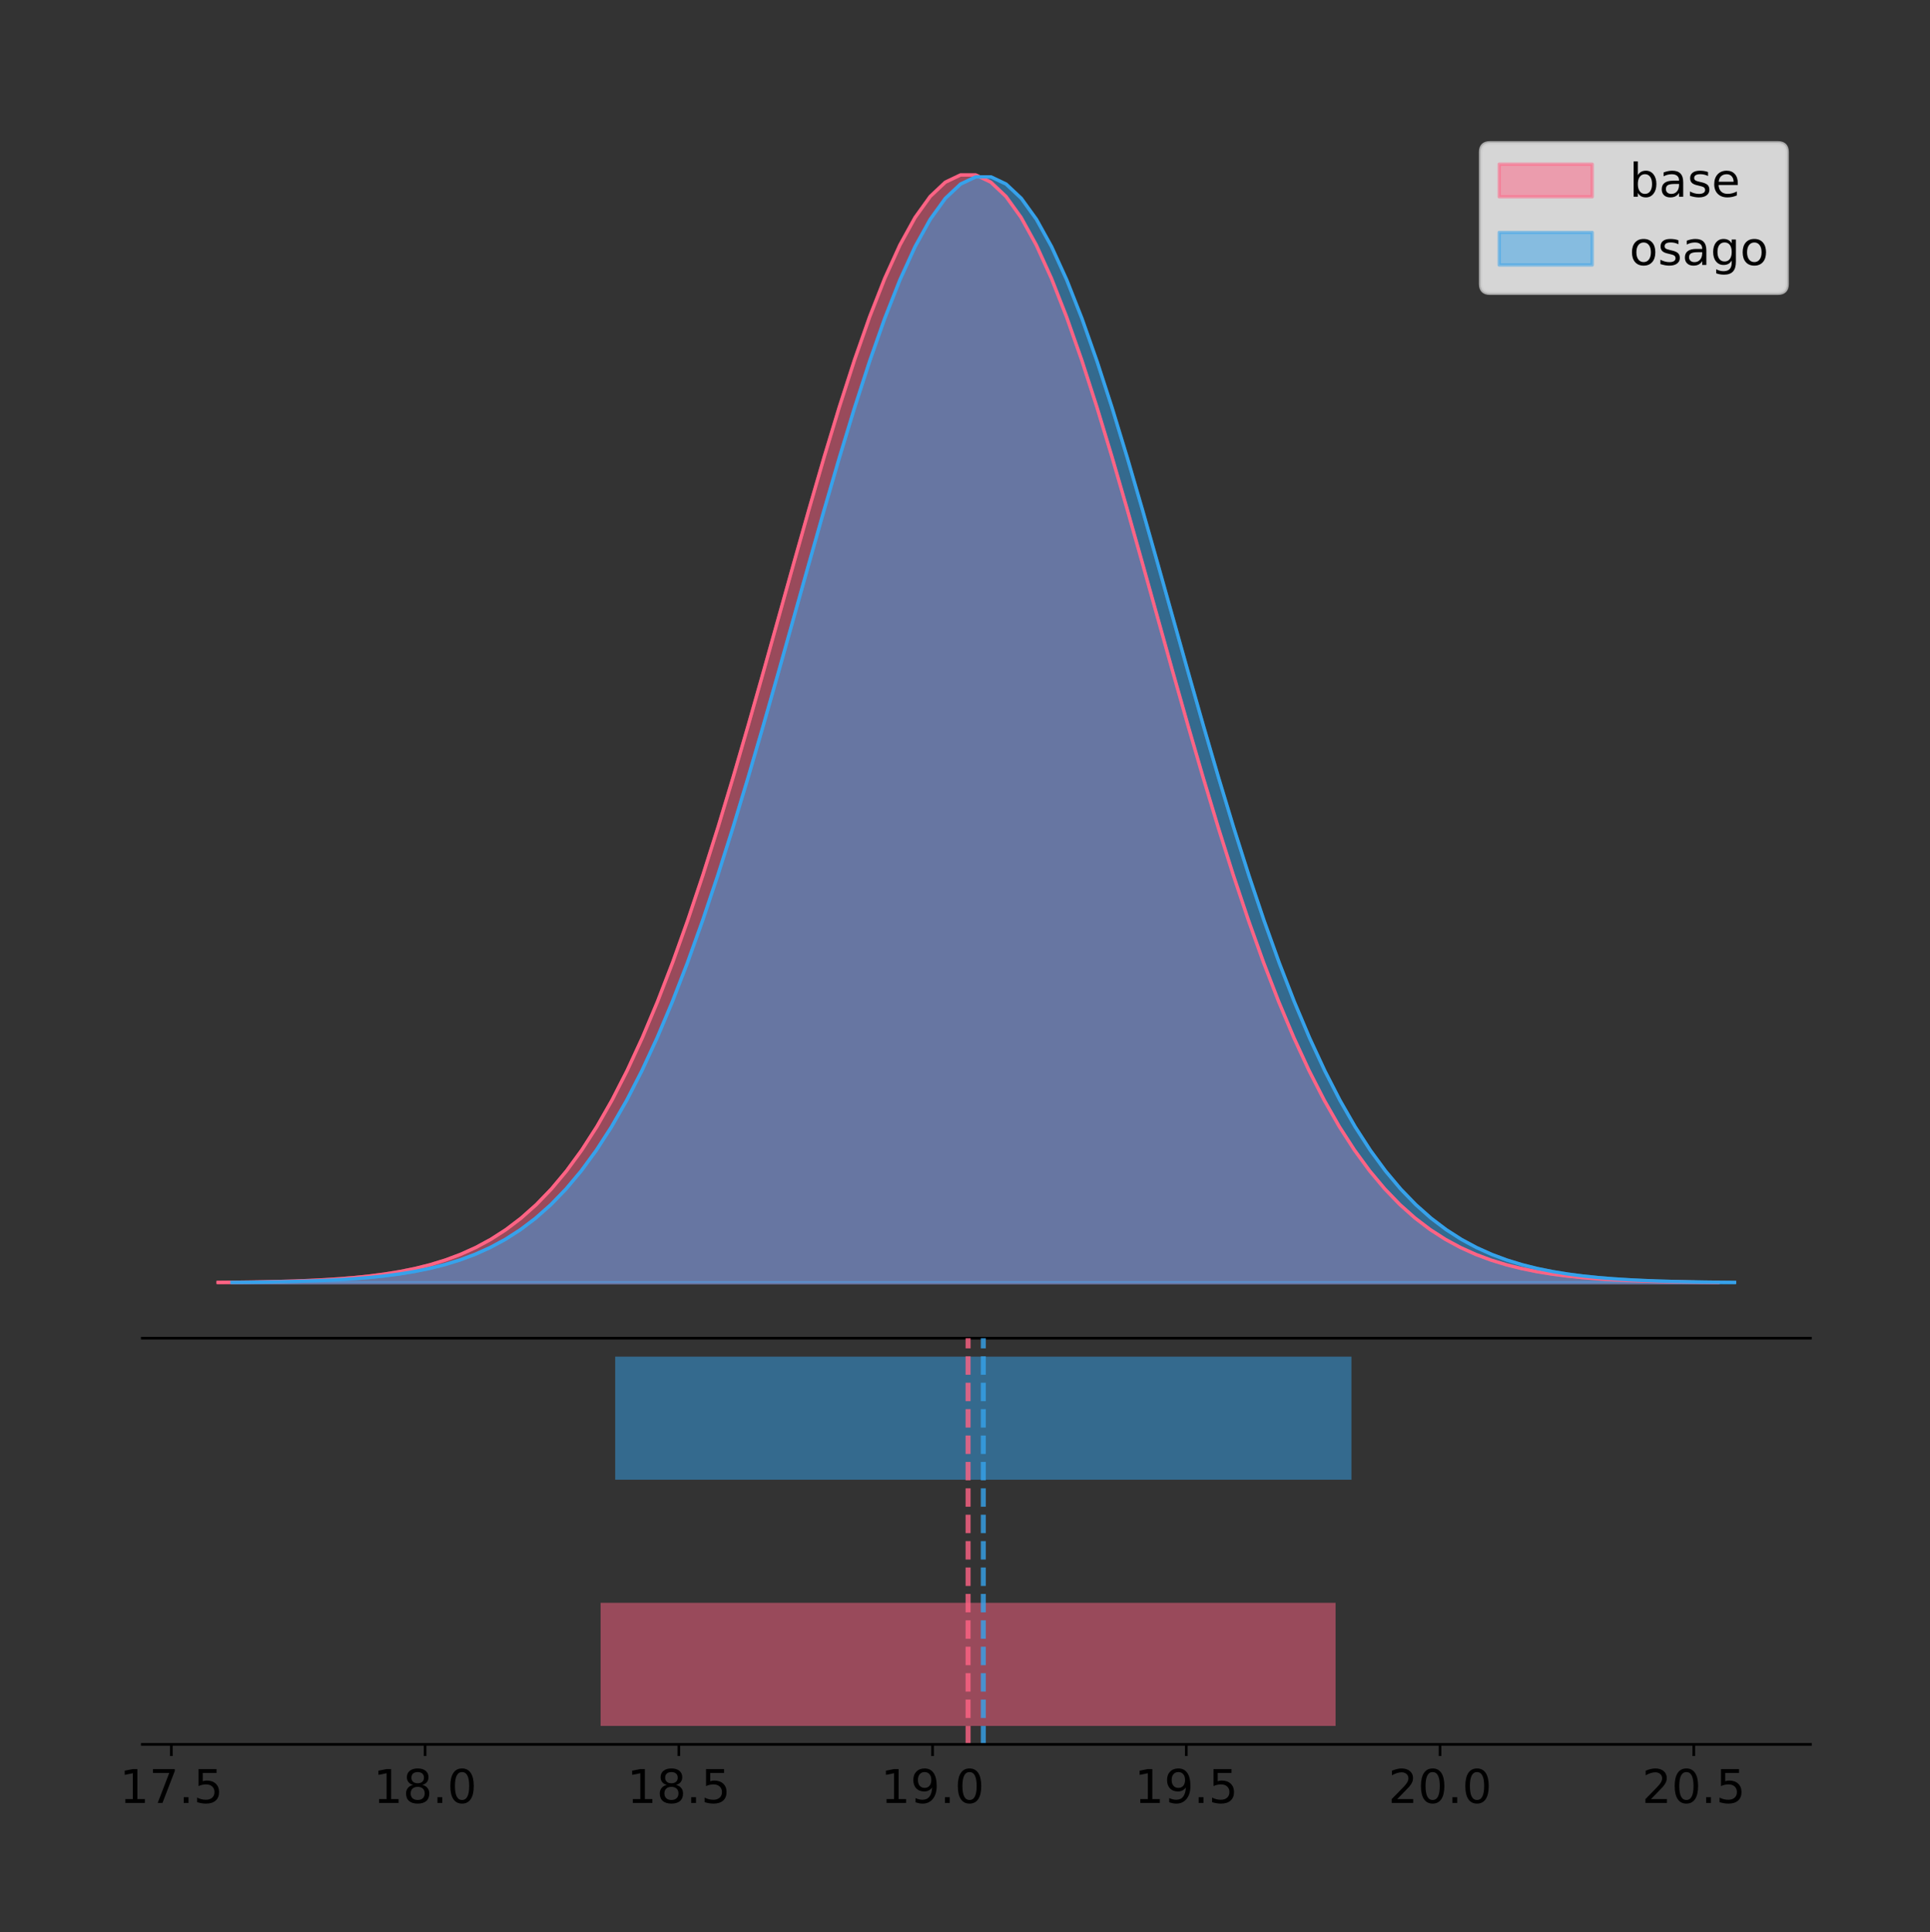 <?xml version="1.0" encoding="utf-8" standalone="no"?>
<!DOCTYPE svg PUBLIC "-//W3C//DTD SVG 1.1//EN"
  "http://www.w3.org/Graphics/SVG/1.1/DTD/svg11.dtd">
<!-- Created with matplotlib (https://matplotlib.org/) -->
<svg height="581.789pt" version="1.1" viewBox="0 0 581.036 581.789" width="581.036pt" xmlns="http://www.w3.org/2000/svg" xmlns:xlink="http://www.w3.org/1999/xlink">
 <rect x="0" y="0" width="581.036" height="581.789" fill="#333333" stroke="none"/>
 <defs>
  <style type="text/css">
*{stroke-linecap:butt;stroke-linejoin:round;}
  </style>
 </defs>
 <g id="figure_1">
  <g id="patch_1">
   <path d="M 0 581.789 
L 581.036 581.789 
L 581.036 0 
L 0 0 
z
" style="fill:none;"/>
  </g>
  <g id="axes_1">
   <g id="patch_2">
    <path d="M 42.836 402.93 
L 545.036 402.93 
L 545.036 36 
L 42.836 36 
z
" style="fill:none;"/>
   </g>
   <g id="PolyCollection_1">
    <defs>
     <path d="M 65.663 -195.538 
L 65.663 -195.65 
L 70.224 -195.692 
L 74.786 -195.749 
L 79.347 -195.825 
L 83.908 -195.925 
L 88.47 -196.058 
L 93.031 -196.23 
L 97.592 -196.455 
L 102.154 -196.744 
L 106.715 -197.115 
L 111.276 -197.585 
L 115.838 -198.179 
L 120.399 -198.923 
L 124.96 -199.848 
L 129.522 -200.99 
L 134.083 -202.39 
L 138.644 -204.093 
L 143.206 -206.151 
L 147.767 -208.617 
L 152.328 -211.552 
L 156.89 -215.017 
L 161.451 -219.078 
L 166.012 -223.801 
L 170.574 -229.25 
L 175.135 -235.488 
L 179.696 -242.572 
L 184.258 -250.552 
L 188.819 -259.468 
L 193.38 -269.344 
L 197.942 -280.192 
L 202.503 -292.002 
L 207.064 -304.744 
L 211.626 -318.365 
L 216.187 -332.786 
L 220.748 -347.901 
L 225.31 -363.58 
L 229.871 -379.667 
L 234.432 -395.98 
L 238.994 -412.318 
L 243.555 -428.462 
L 248.116 -444.18 
L 252.678 -459.23 
L 257.239 -473.372 
L 261.8 -486.366 
L 266.362 -497.987 
L 270.923 -508.025 
L 275.484 -516.294 
L 280.046 -522.64 
L 284.607 -526.94 
L 289.168 -529.111 
L 293.73 -529.111 
L 298.291 -526.94 
L 302.852 -522.64 
L 307.414 -516.294 
L 311.975 -508.025 
L 316.536 -497.987 
L 321.098 -486.366 
L 325.659 -473.372 
L 330.22 -459.23 
L 334.782 -444.18 
L 339.343 -428.462 
L 343.904 -412.318 
L 348.466 -395.98 
L 353.027 -379.667 
L 357.588 -363.58 
L 362.15 -347.901 
L 366.711 -332.786 
L 371.272 -318.365 
L 375.834 -304.744 
L 380.395 -292.002 
L 384.956 -280.192 
L 389.518 -269.344 
L 394.079 -259.468 
L 398.64 -250.552 
L 403.202 -242.572 
L 407.763 -235.488 
L 412.324 -229.25 
L 416.886 -223.801 
L 421.447 -219.078 
L 426.008 -215.017 
L 430.57 -211.552 
L 435.131 -208.617 
L 439.692 -206.151 
L 444.254 -204.093 
L 448.815 -202.39 
L 453.376 -200.99 
L 457.938 -199.848 
L 462.499 -198.923 
L 467.06 -198.179 
L 471.622 -197.585 
L 476.183 -197.115 
L 480.744 -196.744 
L 485.306 -196.455 
L 489.867 -196.23 
L 494.428 -196.058 
L 498.99 -195.925 
L 503.551 -195.825 
L 508.112 -195.749 
L 512.674 -195.692 
L 517.235 -195.65 
L 517.235 -195.538 
L 517.235 -195.538 
L 512.674 -195.538 
L 508.112 -195.538 
L 503.551 -195.538 
L 498.99 -195.538 
L 494.428 -195.538 
L 489.867 -195.538 
L 485.306 -195.538 
L 480.744 -195.538 
L 476.183 -195.538 
L 471.622 -195.538 
L 467.06 -195.538 
L 462.499 -195.538 
L 457.938 -195.538 
L 453.376 -195.538 
L 448.815 -195.538 
L 444.254 -195.538 
L 439.692 -195.538 
L 435.131 -195.538 
L 430.57 -195.538 
L 426.008 -195.538 
L 421.447 -195.538 
L 416.886 -195.538 
L 412.324 -195.538 
L 407.763 -195.538 
L 403.202 -195.538 
L 398.64 -195.538 
L 394.079 -195.538 
L 389.518 -195.538 
L 384.956 -195.538 
L 380.395 -195.538 
L 375.834 -195.538 
L 371.272 -195.538 
L 366.711 -195.538 
L 362.15 -195.538 
L 357.588 -195.538 
L 353.027 -195.538 
L 348.466 -195.538 
L 343.904 -195.538 
L 339.343 -195.538 
L 334.782 -195.538 
L 330.22 -195.538 
L 325.659 -195.538 
L 321.098 -195.538 
L 316.536 -195.538 
L 311.975 -195.538 
L 307.414 -195.538 
L 302.852 -195.538 
L 298.291 -195.538 
L 293.73 -195.538 
L 289.168 -195.538 
L 284.607 -195.538 
L 280.046 -195.538 
L 275.484 -195.538 
L 270.923 -195.538 
L 266.362 -195.538 
L 261.8 -195.538 
L 257.239 -195.538 
L 252.678 -195.538 
L 248.116 -195.538 
L 243.555 -195.538 
L 238.994 -195.538 
L 234.432 -195.538 
L 229.871 -195.538 
L 225.31 -195.538 
L 220.748 -195.538 
L 216.187 -195.538 
L 211.626 -195.538 
L 207.064 -195.538 
L 202.503 -195.538 
L 197.942 -195.538 
L 193.38 -195.538 
L 188.819 -195.538 
L 184.258 -195.538 
L 179.696 -195.538 
L 175.135 -195.538 
L 170.574 -195.538 
L 166.012 -195.538 
L 161.451 -195.538 
L 156.89 -195.538 
L 152.328 -195.538 
L 147.767 -195.538 
L 143.206 -195.538 
L 138.644 -195.538 
L 134.083 -195.538 
L 129.522 -195.538 
L 124.96 -195.538 
L 120.399 -195.538 
L 115.838 -195.538 
L 111.276 -195.538 
L 106.715 -195.538 
L 102.154 -195.538 
L 97.592 -195.538 
L 93.031 -195.538 
L 88.47 -195.538 
L 83.908 -195.538 
L 79.347 -195.538 
L 74.786 -195.538 
L 70.224 -195.538 
L 65.663 -195.538 
z
" id="m62ded3df7a" style="stroke:#ff6384;stroke-opacity:0.5;"/>
    </defs>
    <g clip-path="url(#pc9e8dd42e1)">
     <use style="fill:#ff6384;fill-opacity:0.5;stroke:#ff6384;stroke-opacity:0.5;" x="0" xlink:href="#m62ded3df7a" y="581.789"/>
    </g>
   </g>
   <g id="PolyCollection_2">
    <defs>
     <path d="M 69.856 -195.538 
L 69.856 -195.65 
L 74.425 -195.692 
L 78.995 -195.749 
L 83.564 -195.824 
L 88.133 -195.925 
L 92.702 -196.057 
L 97.272 -196.229 
L 101.841 -196.453 
L 106.41 -196.742 
L 110.979 -197.112 
L 115.548 -197.582 
L 120.118 -198.174 
L 124.687 -198.917 
L 129.256 -199.84 
L 133.825 -200.981 
L 138.394 -202.378 
L 142.964 -204.079 
L 147.533 -206.132 
L 152.102 -208.594 
L 156.671 -211.524 
L 161.241 -214.983 
L 165.81 -219.037 
L 170.379 -223.752 
L 174.948 -229.192 
L 179.517 -235.419 
L 184.087 -242.491 
L 188.656 -250.458 
L 193.225 -259.357 
L 197.794 -269.217 
L 202.363 -280.046 
L 206.933 -291.836 
L 211.502 -304.556 
L 216.071 -318.153 
L 220.64 -332.549 
L 225.21 -347.638 
L 229.779 -363.291 
L 234.348 -379.349 
L 238.917 -395.634 
L 243.486 -411.944 
L 248.056 -428.061 
L 252.625 -443.751 
L 257.194 -458.776 
L 261.763 -472.892 
L 266.332 -485.864 
L 270.902 -497.465 
L 275.471 -507.486 
L 280.04 -515.741 
L 284.609 -522.076 
L 289.179 -526.368 
L 293.748 -528.535 
L 298.317 -528.535 
L 302.886 -526.368 
L 307.455 -522.076 
L 312.025 -515.741 
L 316.594 -507.486 
L 321.163 -497.465 
L 325.732 -485.864 
L 330.301 -472.892 
L 334.871 -458.776 
L 339.44 -443.751 
L 344.009 -428.061 
L 348.578 -411.944 
L 353.148 -395.634 
L 357.717 -379.349 
L 362.286 -363.291 
L 366.855 -347.638 
L 371.424 -332.549 
L 375.994 -318.153 
L 380.563 -304.556 
L 385.132 -291.836 
L 389.701 -280.046 
L 394.27 -269.217 
L 398.84 -259.357 
L 403.409 -250.458 
L 407.978 -242.491 
L 412.547 -235.419 
L 417.116 -229.192 
L 421.686 -223.752 
L 426.255 -219.037 
L 430.824 -214.983 
L 435.393 -211.524 
L 439.963 -208.594 
L 444.532 -206.132 
L 449.101 -204.079 
L 453.67 -202.378 
L 458.239 -200.981 
L 462.809 -199.84 
L 467.378 -198.917 
L 471.947 -198.174 
L 476.516 -197.582 
L 481.085 -197.112 
L 485.655 -196.742 
L 490.224 -196.453 
L 494.793 -196.229 
L 499.362 -196.057 
L 503.932 -195.925 
L 508.501 -195.824 
L 513.07 -195.749 
L 517.639 -195.692 
L 522.208 -195.65 
L 522.208 -195.538 
L 522.208 -195.538 
L 517.639 -195.538 
L 513.07 -195.538 
L 508.501 -195.538 
L 503.932 -195.538 
L 499.362 -195.538 
L 494.793 -195.538 
L 490.224 -195.538 
L 485.655 -195.538 
L 481.085 -195.538 
L 476.516 -195.538 
L 471.947 -195.538 
L 467.378 -195.538 
L 462.809 -195.538 
L 458.239 -195.538 
L 453.67 -195.538 
L 449.101 -195.538 
L 444.532 -195.538 
L 439.963 -195.538 
L 435.393 -195.538 
L 430.824 -195.538 
L 426.255 -195.538 
L 421.686 -195.538 
L 417.116 -195.538 
L 412.547 -195.538 
L 407.978 -195.538 
L 403.409 -195.538 
L 398.84 -195.538 
L 394.27 -195.538 
L 389.701 -195.538 
L 385.132 -195.538 
L 380.563 -195.538 
L 375.994 -195.538 
L 371.424 -195.538 
L 366.855 -195.538 
L 362.286 -195.538 
L 357.717 -195.538 
L 353.148 -195.538 
L 348.578 -195.538 
L 344.009 -195.538 
L 339.44 -195.538 
L 334.871 -195.538 
L 330.301 -195.538 
L 325.732 -195.538 
L 321.163 -195.538 
L 316.594 -195.538 
L 312.025 -195.538 
L 307.455 -195.538 
L 302.886 -195.538 
L 298.317 -195.538 
L 293.748 -195.538 
L 289.179 -195.538 
L 284.609 -195.538 
L 280.04 -195.538 
L 275.471 -195.538 
L 270.902 -195.538 
L 266.332 -195.538 
L 261.763 -195.538 
L 257.194 -195.538 
L 252.625 -195.538 
L 248.056 -195.538 
L 243.486 -195.538 
L 238.917 -195.538 
L 234.348 -195.538 
L 229.779 -195.538 
L 225.21 -195.538 
L 220.64 -195.538 
L 216.071 -195.538 
L 211.502 -195.538 
L 206.933 -195.538 
L 202.363 -195.538 
L 197.794 -195.538 
L 193.225 -195.538 
L 188.656 -195.538 
L 184.087 -195.538 
L 179.517 -195.538 
L 174.948 -195.538 
L 170.379 -195.538 
L 165.81 -195.538 
L 161.241 -195.538 
L 156.671 -195.538 
L 152.102 -195.538 
L 147.533 -195.538 
L 142.964 -195.538 
L 138.394 -195.538 
L 133.825 -195.538 
L 129.256 -195.538 
L 124.687 -195.538 
L 120.118 -195.538 
L 115.548 -195.538 
L 110.979 -195.538 
L 106.41 -195.538 
L 101.841 -195.538 
L 97.272 -195.538 
L 92.702 -195.538 
L 88.133 -195.538 
L 83.564 -195.538 
L 78.995 -195.538 
L 74.425 -195.538 
L 69.856 -195.538 
z
" id="md6b6fac72c" style="stroke:#36a2eb;stroke-opacity:0.5;"/>
    </defs>
    <g clip-path="url(#pc9e8dd42e1)">
     <use style="fill:#36a2eb;fill-opacity:0.5;stroke:#36a2eb;stroke-opacity:0.5;" x="0" xlink:href="#md6b6fac72c" y="581.789"/>
    </g>
   </g>
   <g id="line2d_1">
    <path clip-path="url(#pc9e8dd42e1)" d="M 65.663 386.139 
L 70.224 386.097 
L 74.786 386.04 
L 79.347 385.965 
L 83.908 385.864 
L 88.47 385.732 
L 93.031 385.559 
L 97.592 385.334 
L 102.154 385.045 
L 106.715 384.675 
L 111.276 384.204 
L 115.838 383.61 
L 120.399 382.867 
L 124.96 381.941 
L 129.522 380.799 
L 134.083 379.399 
L 138.644 377.696 
L 143.206 375.639 
L 147.767 373.172 
L 152.328 370.238 
L 156.89 366.772 
L 161.451 362.711 
L 166.012 357.989 
L 170.574 352.539 
L 175.135 346.301 
L 179.696 339.217 
L 184.258 331.237 
L 188.819 322.322 
L 193.38 312.445 
L 197.942 301.597 
L 202.503 289.787 
L 207.064 277.045 
L 211.626 263.424 
L 216.187 249.004 
L 220.748 233.888 
L 225.31 218.209 
L 229.871 202.123 
L 234.432 185.809 
L 238.994 169.471 
L 243.555 153.327 
L 248.116 137.61 
L 252.678 122.559 
L 257.239 108.418 
L 261.8 95.423 
L 266.362 83.803 
L 270.923 73.765 
L 275.484 65.495 
L 280.046 59.15 
L 284.607 54.85 
L 289.168 52.679 
L 293.73 52.679 
L 298.291 54.85 
L 302.852 59.15 
L 307.414 65.495 
L 311.975 73.765 
L 316.536 83.803 
L 321.098 95.423 
L 325.659 108.418 
L 330.22 122.559 
L 334.782 137.61 
L 339.343 153.327 
L 343.904 169.471 
L 348.466 185.809 
L 353.027 202.123 
L 357.588 218.209 
L 362.15 233.888 
L 366.711 249.004 
L 371.272 263.424 
L 375.834 277.045 
L 380.395 289.787 
L 384.956 301.597 
L 389.518 312.445 
L 394.079 322.322 
L 398.64 331.237 
L 403.202 339.217 
L 407.763 346.301 
L 412.324 352.539 
L 416.886 357.989 
L 421.447 362.711 
L 426.008 366.772 
L 430.57 370.238 
L 435.131 373.172 
L 439.692 375.639 
L 444.254 377.696 
L 448.815 379.399 
L 453.376 380.799 
L 457.938 381.941 
L 462.499 382.867 
L 467.06 383.61 
L 471.622 384.204 
L 476.183 384.675 
L 480.744 385.045 
L 485.306 385.334 
L 489.867 385.559 
L 494.428 385.732 
L 498.99 385.864 
L 503.551 385.965 
L 508.112 386.04 
L 512.674 386.097 
L 517.235 386.139 
" style="fill:none;stroke:#ff6384;stroke-linecap:square;"/>
   </g>
   <g id="line2d_2">
    <path clip-path="url(#pc9e8dd42e1)" d="M 69.856 386.14 
L 74.425 386.097 
L 78.995 386.041 
L 83.564 385.965 
L 88.133 385.865 
L 92.702 385.733 
L 97.272 385.56 
L 101.841 385.336 
L 106.41 385.047 
L 110.979 384.677 
L 115.548 384.208 
L 120.118 383.615 
L 124.687 382.872 
L 129.256 381.949 
L 133.825 380.809 
L 138.394 379.411 
L 142.964 377.711 
L 147.533 375.657 
L 152.102 373.195 
L 156.671 370.265 
L 161.241 366.806 
L 165.81 362.752 
L 170.379 358.037 
L 174.948 352.598 
L 179.517 346.37 
L 184.087 339.298 
L 188.656 331.332 
L 193.225 322.432 
L 197.794 312.572 
L 202.363 301.743 
L 206.933 289.954 
L 211.502 277.233 
L 216.071 263.636 
L 220.64 249.24 
L 225.21 234.151 
L 229.779 218.499 
L 234.348 202.44 
L 238.917 186.155 
L 243.486 169.845 
L 248.056 153.729 
L 252.625 138.038 
L 257.194 123.014 
L 261.763 108.897 
L 266.332 95.925 
L 270.902 84.324 
L 275.471 74.304 
L 280.04 66.048 
L 284.609 59.714 
L 289.179 55.421 
L 293.748 53.254 
L 298.317 53.254 
L 302.886 55.421 
L 307.455 59.714 
L 312.025 66.048 
L 316.594 74.304 
L 321.163 84.324 
L 325.732 95.925 
L 330.301 108.897 
L 334.871 123.014 
L 339.44 138.038 
L 344.009 153.729 
L 348.578 169.845 
L 353.148 186.155 
L 357.717 202.44 
L 362.286 218.499 
L 366.855 234.151 
L 371.424 249.24 
L 375.994 263.636 
L 380.563 277.233 
L 385.132 289.954 
L 389.701 301.743 
L 394.27 312.572 
L 398.84 322.432 
L 403.409 331.332 
L 407.978 339.298 
L 412.547 346.37 
L 417.116 352.598 
L 421.686 358.037 
L 426.255 362.752 
L 430.824 366.806 
L 435.393 370.265 
L 439.963 373.195 
L 444.532 375.657 
L 449.101 377.711 
L 453.67 379.411 
L 458.239 380.809 
L 462.809 381.949 
L 467.378 382.872 
L 471.947 383.615 
L 476.516 384.208 
L 481.085 384.677 
L 485.655 385.047 
L 490.224 385.336 
L 494.793 385.56 
L 499.362 385.733 
L 503.932 385.865 
L 508.501 385.965 
L 513.07 386.041 
L 517.639 386.097 
L 522.208 386.14 
" style="fill:none;stroke:#36a2eb;stroke-linecap:square;"/>
   </g>
   <g id="patch_3">
    <path d="M 42.836 402.93 
L 545.036 402.93 
" style="fill:none;stroke:#000000;stroke-linecap:square;stroke-linejoin:miter;stroke-width:0.8;"/>
   </g>
   <g id="legend_1">
    <g id="patch_4">
     <path d="M 448.543 88.299 
L 535.236 88.299 
Q 538.036 88.299 538.036 85.499 
L 538.036 45.8 
Q 538.036 43 535.236 43 
L 448.543 43 
Q 445.743 43 445.743 45.8 
L 445.743 85.499 
Q 445.743 88.299 448.543 88.299 
z
" style="fill:#ffffff;opacity:0.8;stroke:#cccccc;stroke-linejoin:miter;"/>
    </g>
    <g id="patch_5">
     <path d="M 451.343 59.238 
L 479.343 59.238 
L 479.343 49.438 
L 451.343 49.438 
z
" style="fill:#ff6384;opacity:0.5;stroke:#ff6384;stroke-linejoin:miter;"/>
    </g>
    <g id="text_1">
     <!-- base -->
     <defs>
      <path d="M 48.688 27.297 
Q 48.688 37.203 44.609 42.844 
Q 40.531 48.484 33.406 48.484 
Q 26.266 48.484 22.188 42.844 
Q 18.109 37.203 18.109 27.297 
Q 18.109 17.391 22.188 11.75 
Q 26.266 6.109 33.406 6.109 
Q 40.531 6.109 44.609 11.75 
Q 48.688 17.391 48.688 27.297 
z
M 18.109 46.391 
Q 20.953 51.266 25.266 53.625 
Q 29.594 56 35.594 56 
Q 45.562 56 51.781 48.094 
Q 58.016 40.188 58.016 27.297 
Q 58.016 14.406 51.781 6.484 
Q 45.562 -1.422 35.594 -1.422 
Q 29.594 -1.422 25.266 0.953 
Q 20.953 3.328 18.109 8.203 
L 18.109 0 
L 9.078 0 
L 9.078 75.984 
L 18.109 75.984 
z
" id="DejaVuSans-98"/>
      <path d="M 34.281 27.484 
Q 23.391 27.484 19.188 25 
Q 14.984 22.516 14.984 16.5 
Q 14.984 11.719 18.141 8.906 
Q 21.297 6.109 26.703 6.109 
Q 34.188 6.109 38.703 11.406 
Q 43.219 16.703 43.219 25.484 
L 43.219 27.484 
z
M 52.203 31.203 
L 52.203 0 
L 43.219 0 
L 43.219 8.297 
Q 40.141 3.328 35.547 0.953 
Q 30.953 -1.422 24.312 -1.422 
Q 15.922 -1.422 10.953 3.297 
Q 6 8.016 6 15.922 
Q 6 25.141 12.172 29.828 
Q 18.359 34.516 30.609 34.516 
L 43.219 34.516 
L 43.219 35.406 
Q 43.219 41.609 39.141 45 
Q 35.062 48.391 27.688 48.391 
Q 23 48.391 18.547 47.266 
Q 14.109 46.141 10.016 43.891 
L 10.016 52.203 
Q 14.938 54.109 19.578 55.047 
Q 24.219 56 28.609 56 
Q 40.484 56 46.344 49.844 
Q 52.203 43.703 52.203 31.203 
z
" id="DejaVuSans-97"/>
      <path d="M 44.281 53.078 
L 44.281 44.578 
Q 40.484 46.531 36.375 47.5 
Q 32.281 48.484 27.875 48.484 
Q 21.188 48.484 17.844 46.438 
Q 14.5 44.391 14.5 40.281 
Q 14.5 37.156 16.891 35.375 
Q 19.281 33.594 26.516 31.984 
L 29.594 31.297 
Q 39.156 29.25 43.188 25.516 
Q 47.219 21.781 47.219 15.094 
Q 47.219 7.469 41.188 3.016 
Q 35.156 -1.422 24.609 -1.422 
Q 20.219 -1.422 15.453 -0.562 
Q 10.688 0.297 5.422 2 
L 5.422 11.281 
Q 10.406 8.688 15.234 7.391 
Q 20.062 6.109 24.812 6.109 
Q 31.156 6.109 34.562 8.281 
Q 37.984 10.453 37.984 14.406 
Q 37.984 18.062 35.516 20.016 
Q 33.062 21.969 24.703 23.781 
L 21.578 24.516 
Q 13.234 26.266 9.516 29.906 
Q 5.812 33.547 5.812 39.891 
Q 5.812 47.609 11.281 51.797 
Q 16.75 56 26.812 56 
Q 31.781 56 36.172 55.266 
Q 40.578 54.547 44.281 53.078 
z
" id="DejaVuSans-115"/>
      <path d="M 56.203 29.594 
L 56.203 25.203 
L 14.891 25.203 
Q 15.484 15.922 20.484 11.062 
Q 25.484 6.203 34.422 6.203 
Q 39.594 6.203 44.453 7.469 
Q 49.312 8.734 54.109 11.281 
L 54.109 2.781 
Q 49.266 0.734 44.188 -0.344 
Q 39.109 -1.422 33.891 -1.422 
Q 20.797 -1.422 13.156 6.188 
Q 5.516 13.812 5.516 26.812 
Q 5.516 40.234 12.766 48.109 
Q 20.016 56 32.328 56 
Q 43.359 56 49.781 48.891 
Q 56.203 41.797 56.203 29.594 
z
M 47.219 32.234 
Q 47.125 39.594 43.094 43.984 
Q 39.062 48.391 32.422 48.391 
Q 24.906 48.391 20.391 44.141 
Q 15.875 39.891 15.188 32.172 
z
" id="DejaVuSans-101"/>
     </defs>
     <g transform="translate(490.543 59.238)scale(0.14 -0.14)">
      <use xlink:href="#DejaVuSans-98"/>
      <use x="63.477" xlink:href="#DejaVuSans-97"/>
      <use x="124.756" xlink:href="#DejaVuSans-115"/>
      <use x="176.855" xlink:href="#DejaVuSans-101"/>
     </g>
    </g>
    <g id="patch_6">
     <path d="M 451.343 79.787 
L 479.343 79.787 
L 479.343 69.987 
L 451.343 69.987 
z
" style="fill:#36a2eb;opacity:0.5;stroke:#36a2eb;stroke-linejoin:miter;"/>
    </g>
    <g id="text_2">
     <!-- osago -->
     <defs>
      <path d="M 30.609 48.391 
Q 23.391 48.391 19.188 42.75 
Q 14.984 37.109 14.984 27.297 
Q 14.984 17.484 19.156 11.844 
Q 23.344 6.203 30.609 6.203 
Q 37.797 6.203 41.984 11.859 
Q 46.188 17.531 46.188 27.297 
Q 46.188 37.016 41.984 42.703 
Q 37.797 48.391 30.609 48.391 
z
M 30.609 56 
Q 42.328 56 49.016 48.375 
Q 55.719 40.766 55.719 27.297 
Q 55.719 13.875 49.016 6.219 
Q 42.328 -1.422 30.609 -1.422 
Q 18.844 -1.422 12.172 6.219 
Q 5.516 13.875 5.516 27.297 
Q 5.516 40.766 12.172 48.375 
Q 18.844 56 30.609 56 
z
" id="DejaVuSans-111"/>
      <path d="M 45.406 27.984 
Q 45.406 37.75 41.375 43.109 
Q 37.359 48.484 30.078 48.484 
Q 22.859 48.484 18.828 43.109 
Q 14.797 37.75 14.797 27.984 
Q 14.797 18.266 18.828 12.891 
Q 22.859 7.516 30.078 7.516 
Q 37.359 7.516 41.375 12.891 
Q 45.406 18.266 45.406 27.984 
z
M 54.391 6.781 
Q 54.391 -7.172 48.188 -13.984 
Q 42 -20.797 29.203 -20.797 
Q 24.469 -20.797 20.266 -20.094 
Q 16.062 -19.391 12.109 -17.922 
L 12.109 -9.188 
Q 16.062 -11.328 19.922 -12.344 
Q 23.781 -13.375 27.781 -13.375 
Q 36.625 -13.375 41.016 -8.766 
Q 45.406 -4.156 45.406 5.172 
L 45.406 9.625 
Q 42.625 4.781 38.281 2.391 
Q 33.938 0 27.875 0 
Q 17.828 0 11.672 7.656 
Q 5.516 15.328 5.516 27.984 
Q 5.516 40.672 11.672 48.328 
Q 17.828 56 27.875 56 
Q 33.938 56 38.281 53.609 
Q 42.625 51.219 45.406 46.391 
L 45.406 54.688 
L 54.391 54.688 
z
" id="DejaVuSans-103"/>
     </defs>
     <g transform="translate(490.543 79.787)scale(0.14 -0.14)">
      <use xlink:href="#DejaVuSans-111"/>
      <use x="61.182" xlink:href="#DejaVuSans-115"/>
      <use x="113.281" xlink:href="#DejaVuSans-97"/>
      <use x="174.561" xlink:href="#DejaVuSans-103"/>
      <use x="238.037" xlink:href="#DejaVuSans-111"/>
     </g>
    </g>
   </g>
  </g>
  <g id="axes_2">
   <g id="patch_7">
    <path d="M 42.836 525.24 
L 545.036 525.24 
L 545.036 402.93 
L 42.836 402.93 
z
" style="fill:none;"/>
   </g>
   <g id="patch_8">
    <path clip-path="url(#p59d83ebf34)" d="M 180.814 519.68 
L 402.084 519.68 
L 402.084 482.617 
L 180.814 482.617 
z
" style="fill:#ff6384;opacity:0.5;"/>
   </g>
   <g id="patch_9">
    <path clip-path="url(#p59d83ebf34)" d="M 185.206 445.553 
L 406.859 445.553 
L 406.859 408.49 
L 185.206 408.49 
z
" style="fill:#36a2eb;opacity:0.5;"/>
   </g>
   <g id="matplotlib.axis_1">
    <g id="xtick_1">
     <g id="line2d_3">
      <defs>
       <path d="M 0 0 
L 0 3.5 
" id="m3f8afa4ec0" style="stroke:#000000;stroke-width:0.8;"/>
      </defs>
      <g>
       <use style="stroke:#000000;stroke-width:0.8;" x="51.586" xlink:href="#m3f8afa4ec0" y="525.24"/>
      </g>
     </g>
     <g id="text_3">
      <!-- 17.5 -->
      <defs>
       <path d="M 12.406 8.297 
L 28.516 8.297 
L 28.516 63.922 
L 10.984 60.406 
L 10.984 69.391 
L 28.422 72.906 
L 38.281 72.906 
L 38.281 8.297 
L 54.391 8.297 
L 54.391 0 
L 12.406 0 
z
" id="DejaVuSans-49"/>
       <path d="M 8.203 72.906 
L 55.078 72.906 
L 55.078 68.703 
L 28.609 0 
L 18.312 0 
L 43.219 64.594 
L 8.203 64.594 
z
" id="DejaVuSans-55"/>
       <path d="M 10.688 12.406 
L 21 12.406 
L 21 0 
L 10.688 0 
z
" id="DejaVuSans-46"/>
       <path d="M 10.797 72.906 
L 49.516 72.906 
L 49.516 64.594 
L 19.828 64.594 
L 19.828 46.734 
Q 21.969 47.469 24.109 47.828 
Q 26.266 48.188 28.422 48.188 
Q 40.625 48.188 47.75 41.5 
Q 54.891 34.812 54.891 23.391 
Q 54.891 11.625 47.562 5.094 
Q 40.234 -1.422 26.906 -1.422 
Q 22.312 -1.422 17.547 -0.641 
Q 12.797 0.141 7.719 1.703 
L 7.719 11.625 
Q 12.109 9.234 16.797 8.062 
Q 21.484 6.891 26.703 6.891 
Q 35.156 6.891 40.078 11.328 
Q 45.016 15.766 45.016 23.391 
Q 45.016 31 40.078 35.438 
Q 35.156 39.891 26.703 39.891 
Q 22.75 39.891 18.812 39.016 
Q 14.891 38.141 10.797 36.281 
z
" id="DejaVuSans-53"/>
      </defs>
      <g transform="translate(36 542.878)scale(0.14 -0.14)">
       <use xlink:href="#DejaVuSans-49"/>
       <use x="63.623" xlink:href="#DejaVuSans-55"/>
       <use x="127.246" xlink:href="#DejaVuSans-46"/>
       <use x="159.033" xlink:href="#DejaVuSans-53"/>
      </g>
     </g>
    </g>
    <g id="xtick_2">
     <g id="line2d_4">
      <g>
       <use style="stroke:#000000;stroke-width:0.8;" x="127.975" xlink:href="#m3f8afa4ec0" y="525.24"/>
      </g>
     </g>
     <g id="text_4">
      <!-- 18.0 -->
      <defs>
       <path d="M 31.781 34.625 
Q 24.75 34.625 20.719 30.859 
Q 16.703 27.094 16.703 20.516 
Q 16.703 13.922 20.719 10.156 
Q 24.75 6.391 31.781 6.391 
Q 38.812 6.391 42.859 10.172 
Q 46.922 13.969 46.922 20.516 
Q 46.922 27.094 42.891 30.859 
Q 38.875 34.625 31.781 34.625 
z
M 21.922 38.812 
Q 15.578 40.375 12.031 44.719 
Q 8.5 49.078 8.5 55.328 
Q 8.5 64.062 14.719 69.141 
Q 20.953 74.219 31.781 74.219 
Q 42.672 74.219 48.875 69.141 
Q 55.078 64.062 55.078 55.328 
Q 55.078 49.078 51.531 44.719 
Q 48 40.375 41.703 38.812 
Q 48.828 37.156 52.797 32.312 
Q 56.781 27.484 56.781 20.516 
Q 56.781 9.906 50.312 4.234 
Q 43.844 -1.422 31.781 -1.422 
Q 19.734 -1.422 13.25 4.234 
Q 6.781 9.906 6.781 20.516 
Q 6.781 27.484 10.781 32.312 
Q 14.797 37.156 21.922 38.812 
z
M 18.312 54.391 
Q 18.312 48.734 21.844 45.562 
Q 25.391 42.391 31.781 42.391 
Q 38.141 42.391 41.719 45.562 
Q 45.312 48.734 45.312 54.391 
Q 45.312 60.062 41.719 63.234 
Q 38.141 66.406 31.781 66.406 
Q 25.391 66.406 21.844 63.234 
Q 18.312 60.062 18.312 54.391 
z
" id="DejaVuSans-56"/>
       <path d="M 31.781 66.406 
Q 24.172 66.406 20.328 58.906 
Q 16.5 51.422 16.5 36.375 
Q 16.5 21.391 20.328 13.891 
Q 24.172 6.391 31.781 6.391 
Q 39.453 6.391 43.281 13.891 
Q 47.125 21.391 47.125 36.375 
Q 47.125 51.422 43.281 58.906 
Q 39.453 66.406 31.781 66.406 
z
M 31.781 74.219 
Q 44.047 74.219 50.516 64.516 
Q 56.984 54.828 56.984 36.375 
Q 56.984 17.969 50.516 8.266 
Q 44.047 -1.422 31.781 -1.422 
Q 19.531 -1.422 13.062 8.266 
Q 6.594 17.969 6.594 36.375 
Q 6.594 54.828 13.062 64.516 
Q 19.531 74.219 31.781 74.219 
z
" id="DejaVuSans-48"/>
      </defs>
      <g transform="translate(112.39 542.878)scale(0.14 -0.14)">
       <use xlink:href="#DejaVuSans-49"/>
       <use x="63.623" xlink:href="#DejaVuSans-56"/>
       <use x="127.246" xlink:href="#DejaVuSans-46"/>
       <use x="159.033" xlink:href="#DejaVuSans-48"/>
      </g>
     </g>
    </g>
    <g id="xtick_3">
     <g id="line2d_5">
      <g>
       <use style="stroke:#000000;stroke-width:0.8;" x="204.365" xlink:href="#m3f8afa4ec0" y="525.24"/>
      </g>
     </g>
     <g id="text_5">
      <!-- 18.5 -->
      <g transform="translate(188.779 542.878)scale(0.14 -0.14)">
       <use xlink:href="#DejaVuSans-49"/>
       <use x="63.623" xlink:href="#DejaVuSans-56"/>
       <use x="127.246" xlink:href="#DejaVuSans-46"/>
       <use x="159.033" xlink:href="#DejaVuSans-53"/>
      </g>
     </g>
    </g>
    <g id="xtick_4">
     <g id="line2d_6">
      <g>
       <use style="stroke:#000000;stroke-width:0.8;" x="280.754" xlink:href="#m3f8afa4ec0" y="525.24"/>
      </g>
     </g>
     <g id="text_6">
      <!-- 19.0 -->
      <defs>
       <path d="M 10.984 1.516 
L 10.984 10.5 
Q 14.703 8.734 18.5 7.812 
Q 22.312 6.891 25.984 6.891 
Q 35.75 6.891 40.891 13.453 
Q 46.047 20.016 46.781 33.406 
Q 43.953 29.203 39.594 26.953 
Q 35.25 24.703 29.984 24.703 
Q 19.047 24.703 12.672 31.312 
Q 6.297 37.938 6.297 49.422 
Q 6.297 60.641 12.938 67.422 
Q 19.578 74.219 30.609 74.219 
Q 43.266 74.219 49.922 64.516 
Q 56.594 54.828 56.594 36.375 
Q 56.594 19.141 48.406 8.859 
Q 40.234 -1.422 26.422 -1.422 
Q 22.703 -1.422 18.891 -0.688 
Q 15.094 0.047 10.984 1.516 
z
M 30.609 32.422 
Q 37.25 32.422 41.125 36.953 
Q 45.016 41.5 45.016 49.422 
Q 45.016 57.281 41.125 61.844 
Q 37.25 66.406 30.609 66.406 
Q 23.969 66.406 20.094 61.844 
Q 16.219 57.281 16.219 49.422 
Q 16.219 41.5 20.094 36.953 
Q 23.969 32.422 30.609 32.422 
z
" id="DejaVuSans-57"/>
      </defs>
      <g transform="translate(265.169 542.878)scale(0.14 -0.14)">
       <use xlink:href="#DejaVuSans-49"/>
       <use x="63.623" xlink:href="#DejaVuSans-57"/>
       <use x="127.246" xlink:href="#DejaVuSans-46"/>
       <use x="159.033" xlink:href="#DejaVuSans-48"/>
      </g>
     </g>
    </g>
    <g id="xtick_5">
     <g id="line2d_7">
      <g>
       <use style="stroke:#000000;stroke-width:0.8;" x="357.144" xlink:href="#m3f8afa4ec0" y="525.24"/>
      </g>
     </g>
     <g id="text_7">
      <!-- 19.5 -->
      <g transform="translate(341.558 542.878)scale(0.14 -0.14)">
       <use xlink:href="#DejaVuSans-49"/>
       <use x="63.623" xlink:href="#DejaVuSans-57"/>
       <use x="127.246" xlink:href="#DejaVuSans-46"/>
       <use x="159.033" xlink:href="#DejaVuSans-53"/>
      </g>
     </g>
    </g>
    <g id="xtick_6">
     <g id="line2d_8">
      <g>
       <use style="stroke:#000000;stroke-width:0.8;" x="433.533" xlink:href="#m3f8afa4ec0" y="525.24"/>
      </g>
     </g>
     <g id="text_8">
      <!-- 20.0 -->
      <defs>
       <path d="M 19.188 8.297 
L 53.609 8.297 
L 53.609 0 
L 7.328 0 
L 7.328 8.297 
Q 12.938 14.109 22.625 23.891 
Q 32.328 33.688 34.812 36.531 
Q 39.547 41.844 41.422 45.531 
Q 43.312 49.219 43.312 52.781 
Q 43.312 58.594 39.234 62.25 
Q 35.156 65.922 28.609 65.922 
Q 23.969 65.922 18.812 64.312 
Q 13.672 62.703 7.812 59.422 
L 7.812 69.391 
Q 13.766 71.781 18.938 73 
Q 24.125 74.219 28.422 74.219 
Q 39.75 74.219 46.484 68.547 
Q 53.219 62.891 53.219 53.422 
Q 53.219 48.922 51.531 44.891 
Q 49.859 40.875 45.406 35.406 
Q 44.188 33.984 37.641 27.219 
Q 31.109 20.453 19.188 8.297 
z
" id="DejaVuSans-50"/>
      </defs>
      <g transform="translate(417.948 542.878)scale(0.14 -0.14)">
       <use xlink:href="#DejaVuSans-50"/>
       <use x="63.623" xlink:href="#DejaVuSans-48"/>
       <use x="127.246" xlink:href="#DejaVuSans-46"/>
       <use x="159.033" xlink:href="#DejaVuSans-48"/>
      </g>
     </g>
    </g>
    <g id="xtick_7">
     <g id="line2d_9">
      <g>
       <use style="stroke:#000000;stroke-width:0.8;" x="509.923" xlink:href="#m3f8afa4ec0" y="525.24"/>
      </g>
     </g>
     <g id="text_9">
      <!-- 20.5 -->
      <g transform="translate(494.337 542.878)scale(0.14 -0.14)">
       <use xlink:href="#DejaVuSans-50"/>
       <use x="63.623" xlink:href="#DejaVuSans-48"/>
       <use x="127.246" xlink:href="#DejaVuSans-46"/>
       <use x="159.033" xlink:href="#DejaVuSans-53"/>
      </g>
     </g>
    </g>
   </g>
   <g id="line2d_10">
    <path clip-path="url(#p59d83ebf34)" d="M 291.449 525.24 
L 291.449 402.93 
" style="fill:none;stroke:#ff6384;stroke-dasharray:5.55,2.4;stroke-dashoffset:0;stroke-opacity:0.8;stroke-width:1.5;"/>
   </g>
   <g id="line2d_11">
    <path clip-path="url(#p59d83ebf34)" d="M 296.032 525.24 
L 296.032 402.93 
" style="fill:none;stroke:#36a2eb;stroke-dasharray:5.55,2.4;stroke-dashoffset:0;stroke-opacity:0.8;stroke-width:1.5;"/>
   </g>
   <g id="patch_10">
    <path d="M 42.836 525.24 
L 545.036 525.24 
" style="fill:none;stroke:#000000;stroke-linecap:square;stroke-linejoin:miter;stroke-width:0.8;"/>
   </g>
  </g>
 </g>
 <defs>
  <clipPath id="pc9e8dd42e1">
   <rect height="366.93" width="502.2" x="42.836" y="36"/>
  </clipPath>
  <clipPath id="p59d83ebf34">
   <rect height="122.31" width="502.2" x="42.836" y="402.93"/>
  </clipPath>
 </defs>
</svg>
